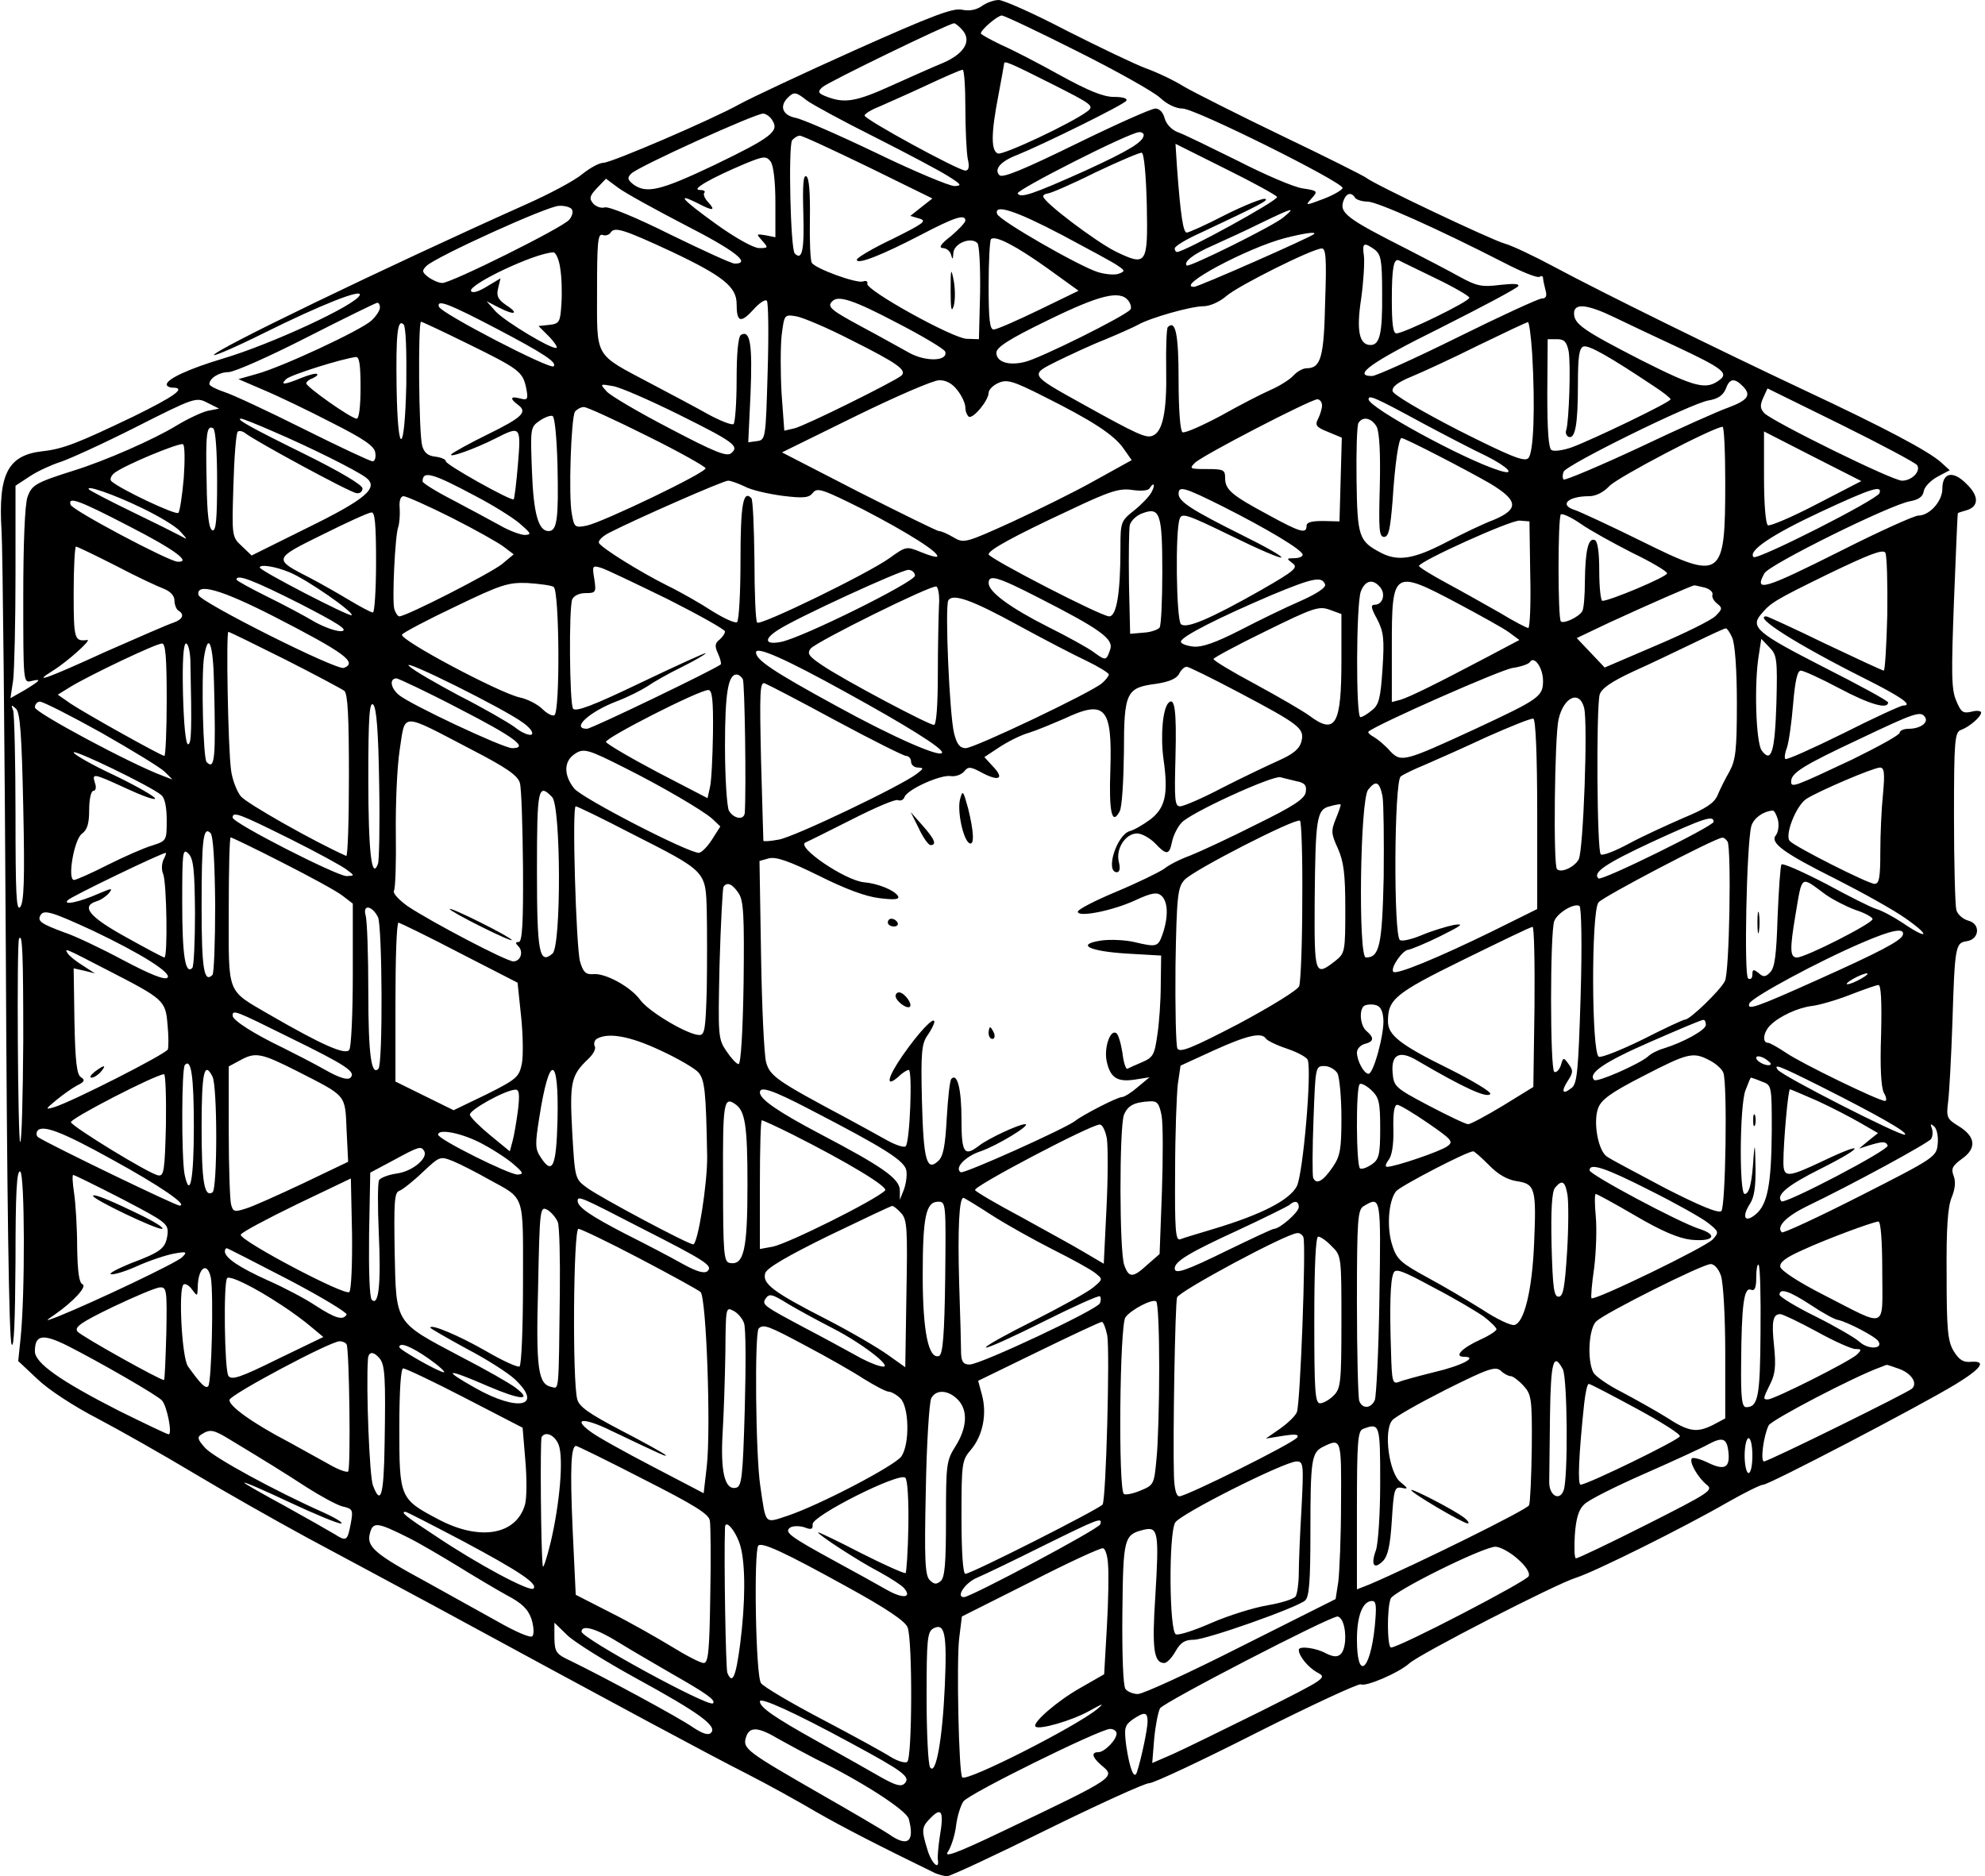 <?xml version="1.0" standalone="no"?>
<!DOCTYPE svg PUBLIC "-//W3C//DTD SVG 20010904//EN"
 "http://www.w3.org/TR/2001/REC-SVG-20010904/DTD/svg10.dtd">
<svg version="1.0" xmlns="http://www.w3.org/2000/svg"
 width="512pt" height="484pt" viewBox="0 0 512 484"
 preserveAspectRatio="xMidYMid meet">
<g transform="translate(0,484) scale(0.1,-0.1)"
fill="#000000" stroke="none">
<path d="M2532 4824 c-15 -10 -32 -13 -51 -9 -23 5 -78 -16 -275 -104 -136
-61 -270 -124 -299 -140 -70 -39 -330 -151 -351 -151 -10 0 -34 -13 -54 -29
-20 -17 -86 -52 -147 -79 -364 -163 -811 -379 -803 -388 3 -2 61 23 129 57
145 72 253 115 247 98 -8 -25 -228 -127 -353 -164 -90 -27 -145 -53 -145 -67
0 -4 7 -8 15 -8 37 0 6 -22 -102 -75 -140 -67 -179 -83 -233 -89 -90 -10 -115
-59 -106 -205 3 -47 8 -535 11 -1084 3 -628 8 -1004 15 -1015 6 -12 9 58 10
216 0 174 3 233 12 230 12 -4 13 -317 1 -431 l-6 -58 50 -47 c28 -27 94 -70
154 -101 57 -30 170 -94 250 -142 80 -48 211 -122 290 -165 79 -42 225 -121
324 -174 490 -266 719 -389 810 -435 55 -28 136 -73 180 -99 66 -38 161 -87
307 -158 10 -4 24 -8 31 -8 8 0 124 54 257 120 134 66 253 120 264 120 12 0
137 59 279 131 141 71 262 127 267 124 12 -7 97 29 125 54 26 24 378 205 430
221 48 15 279 130 390 194 44 25 86 46 93 46 15 0 402 202 496 259 67 41 81
61 40 58 -20 -2 -31 5 -45 28 -15 25 -18 55 -18 196 -1 122 3 176 13 200 9 22
11 41 5 56 -7 18 -3 26 22 44 38 27 35 57 -9 84 -31 19 -32 23 -27 64 3 24 8
117 11 205 6 196 8 204 37 208 33 5 36 45 4 53 -14 4 -28 16 -31 28 -3 12 -6
120 -6 240 0 198 2 218 18 224 22 8 52 34 52 45 0 4 -11 6 -25 2 -22 -5 -27
-1 -39 28 -13 29 -13 71 -6 259 5 123 9 225 10 225 0 1 9 4 20 7 34 9 36 36 3
68 -35 36 -63 31 -63 -12 0 -32 -33 -69 -62 -69 -10 0 -99 -40 -198 -90 -203
-102 -226 -108 -199 -59 11 22 326 178 376 186 22 4 33 12 35 26 2 11 17 27
35 37 l32 17 -22 20 c-32 29 -145 89 -352 186 -225 106 -520 251 -645 318 -52
28 -111 56 -130 61 -37 11 -337 153 -357 170 -7 5 -104 54 -215 107 -112 54
-225 111 -253 127 -27 17 -72 38 -100 48 -27 10 -119 54 -204 97 -84 44 -163
79 -175 79 -12 0 -32 -7 -44 -16z m246 -116 c102 -51 198 -105 214 -120 18
-17 41 -28 58 -28 33 0 414 -190 413 -205 -1 -5 -23 -18 -49 -28 -48 -18 -48
-18 -31 1 17 19 16 20 -23 26 -22 3 -97 35 -167 71 -71 35 -140 69 -155 74
-16 6 -30 21 -34 36 -4 15 -13 25 -24 25 -10 0 -102 -41 -204 -91 -135 -66
-190 -89 -198 -81 -15 15 3 36 45 52 67 27 276 130 282 140 4 6 -8 10 -32 10
-27 0 -66 16 -137 55 -54 30 -123 66 -153 79 -29 14 -53 27 -53 30 0 9 43 46
54 46 6 0 93 -41 194 -92z m-296 55 c25 -28 6 -61 -49 -85 -27 -11 -87 -38
-134 -59 -90 -41 -120 -46 -165 -29 -24 9 -26 13 -13 25 12 12 325 164 340
165 3 0 13 -8 21 -17z m230 -139 c105 -53 111 -57 93 -71 -41 -31 -218 -114
-231 -109 -18 7 -18 51 1 149 8 43 15 81 15 83 0 8 13 3 122 -52z m-222 -63
c0 -54 3 -113 6 -130 5 -21 3 -31 -6 -31 -18 0 -260 132 -260 142 0 4 17 15
38 23 20 9 75 33 122 55 47 22 88 40 93 40 4 0 7 -44 7 -99z m-409 20 c13 -10
92 -53 174 -94 83 -42 168 -87 190 -101 35 -22 37 -25 17 -26 -13 0 -104 38
-201 85 -98 47 -192 88 -209 91 -34 7 -42 30 -20 52 16 16 21 15 49 -7z m-88
-53 c17 -27 -6 -44 -151 -114 -139 -66 -174 -74 -208 -50 -15 12 -17 17 -6 28
17 18 324 157 341 155 8 -1 19 -9 24 -19z m957 -36 c0 -18 -39 -41 -150 -92
-136 -61 -168 -72 -175 -59 -6 8 287 157 313 158 6 1 12 -3 12 -7z m-710 -83
l165 -81 -28 -22 -29 -23 24 -7 c20 -6 9 -13 -69 -52 -51 -24 -93 -49 -93 -54
0 -14 67 13 165 64 86 45 115 55 115 37 0 -5 -17 -23 -37 -40 -26 -20 -33 -30
-21 -31 9 0 19 -8 21 -17 4 -14 5 -13 6 4 1 25 45 43 62 26 5 -5 8 -62 7 -129
l-3 -119 -32 1 c-37 2 -259 125 -256 142 2 6 -3 9 -11 6 -16 -6 -123 33 -132
48 -4 6 -6 57 -5 114 1 66 -2 105 -9 109 -8 5 -10 -21 -8 -93 3 -98 -3 -125
-22 -106 -11 11 -17 274 -7 292 5 6 14 12 20 12 7 0 86 -37 177 -81z m1054
-77 c5 -8 -239 -142 -258 -142 -3 0 -6 4 -6 9 0 6 30 24 68 41 153 72 176 84
165 87 -6 2 -52 -16 -102 -41 -50 -26 -95 -46 -100 -46 -9 0 -16 44 -25 167
l-4 62 128 -64 c71 -35 131 -68 134 -73z m-336 -21 c3 -154 0 -159 -82 -119
-51 26 -184 126 -185 141 -1 4 5 7 12 8 6 0 62 24 122 54 61 29 115 52 120 51
6 -2 11 -57 13 -135z m-958 6 l0 -89 -25 5 c-25 4 -25 4 -9 -14 16 -18 16 -19
-8 -19 -14 0 -61 26 -111 62 -86 62 -106 83 -48 54 40 -21 48 -20 28 2 -10 10
-14 22 -10 25 3 4 -2 7 -13 7 -22 1 31 31 116 67 51 21 56 21 68 6 7 -11 12
-50 12 -106z m-232 -58 c127 -65 171 -99 127 -99 -8 0 -82 34 -166 75 -88 44
-159 73 -169 70 -9 -3 -23 2 -30 10 -11 13 -9 20 10 40 l23 24 31 -23 c17 -13
95 -56 174 -97z m1727 71 c3 -5 18 -10 32 -10 25 0 183 -71 351 -157 46 -24
88 -41 93 -37 5 3 9 2 9 -3 0 -4 3 -18 6 -30 5 -16 2 -23 -9 -23 -8 0 -106
-45 -217 -100 -111 -55 -211 -100 -221 -100 -52 0 -2 36 176 124 107 54 198
102 201 108 4 6 -12 7 -47 3 -47 -6 -60 -3 -104 21 -27 15 -88 47 -135 71
-158 80 -177 94 -164 127 7 18 20 21 29 6z m-2020 -30 c4 -6 1 -18 -7 -27 -16
-20 -304 -163 -327 -163 -9 0 -25 7 -36 15 -17 13 -17 17 -5 29 25 24 313 155
342 155 15 1 30 -4 33 -9z m1264 -66 c69 -37 135 -72 145 -80 18 -12 18 -14 2
-20 -10 -4 -34 -2 -54 4 -48 15 -254 133 -260 150 -9 27 47 9 167 -54z m571
45 c-26 -22 -242 -129 -249 -124 -9 9 17 30 68 52 31 14 88 40 126 59 81 39
89 41 55 13z m-1578 -88 c133 -63 168 -91 168 -135 0 -47 10 -51 43 -15 15 17
31 28 35 23 4 -5 5 -88 2 -184 -5 -172 -5 -175 -28 -178 l-22 -3 6 128 c5 125
-1 163 -25 149 -7 -5 -11 -47 -11 -116 0 -60 -4 -111 -8 -114 -5 -3 -33 8 -63
24 -30 17 -98 53 -151 81 -147 78 -138 63 -138 239 0 124 2 148 14 144 8 -3
17 0 21 6 10 16 34 8 157 -49z m1657 45 c-10 -9 -298 -136 -309 -136 -51 0
138 101 235 126 51 13 82 17 74 10z m-686 -89 l79 -57 -103 -50 c-56 -27 -108
-50 -116 -50 -10 0 -13 25 -13 113 0 63 3 116 6 120 11 11 66 -18 147 -76z
m843 49 c16 -13 19 -27 19 -113 1 -103 -6 -133 -30 -133 -29 0 -37 37 -24 120
6 44 9 93 7 110 -5 34 0 36 28 16z m-128 -135 c-3 -143 -11 -171 -48 -171 -9
0 -24 -8 -34 -19 -9 -10 -36 -27 -59 -37 -23 -10 -81 -40 -129 -67 -49 -26
-92 -45 -98 -42 -6 4 -10 60 -10 135 0 119 -8 156 -28 136 -3 -4 -5 -53 -4
-109 2 -109 -9 -161 -35 -171 -17 -7 -39 3 -183 83 -135 75 -134 74 -64 109
33 16 88 42 124 56 36 15 74 32 85 38 31 18 137 48 169 48 16 0 42 11 60 27
32 27 220 121 245 122 11 1 13 -25 9 -138z m-1973 87 c4 -24 5 -65 3 -93 -3
-46 -5 -50 -31 -53 l-28 -3 26 -26 c14 -14 23 -28 21 -30 -8 -8 -131 66 -157
93 l-24 27 33 -17 c41 -21 52 -15 16 8 -20 14 -24 23 -19 43 l6 25 -35 -21
c-21 -13 -37 -18 -41 -12 -9 16 163 98 212 100 6 1 15 -18 18 -41z m2258 -26
c48 -23 87 -46 87 -50 0 -10 -169 -92 -188 -92 -9 0 -12 25 -12 88 0 82 5 107
19 100 3 -2 45 -22 94 -46z m-793 -57 c6 -8 9 -18 6 -23 -9 -15 -238 -129
-274 -136 -42 -10 -72 1 -72 24 0 14 32 35 133 84 133 65 185 78 207 51z
m-596 -58 c66 -34 121 -67 124 -74 8 -25 -50 -27 -93 -3 -22 12 -77 43 -122
67 -80 43 -91 52 -76 66 15 16 55 3 167 -56z m-1334 40 c0 -8 -10 -23 -22 -34
-27 -25 -233 -121 -297 -138 l-46 -13 65 -28 c36 -15 115 -53 175 -84 85 -43
111 -61 113 -78 2 -12 -1 -22 -7 -22 -6 0 -87 38 -179 84 -92 46 -184 89 -204
95 -21 7 -38 16 -38 20 0 15 25 31 49 31 15 0 105 40 201 89 96 49 178 89 183
90 4 0 7 -5 7 -12z m303 -56 c118 -62 155 -86 145 -96 -9 -9 -291 137 -296
154 -6 20 27 7 151 -58z m2882 30 c33 -16 107 -51 163 -77 113 -53 129 -66
110 -82 -36 -29 -62 -23 -203 48 -152 78 -175 94 -175 122 0 27 35 23 105 -11z
m-1970 -58 c120 -60 145 -78 130 -92 -16 -14 -247 -129 -276 -136 l-26 -6 -7
95 c-3 52 -3 120 0 150 7 55 7 55 38 50 17 -3 81 -30 141 -61z m-1147 -114
c-4 -183 -22 -191 -25 -11 -2 139 2 181 18 165 6 -6 8 -70 7 -154z m155 106
c137 -67 145 -74 154 -115 6 -30 4 -33 -15 -28 -26 7 -28 0 -5 -17 24 -18 10
-32 -80 -76 -45 -22 -86 -45 -92 -50 -13 -13 60 13 113 40 65 33 66 32 58 -66
-4 -48 -9 -89 -11 -91 -5 -6 -175 89 -175 98 0 5 -12 10 -27 12 -19 2 -29 10
-34 28 -9 31 -11 320 -3 320 3 0 56 -25 117 -55z m2749 -27 c8 -138 4 -256
-10 -270 -10 -10 -45 4 -180 72 -99 51 -168 92 -170 101 -2 11 13 23 50 38 29
12 107 48 173 81 66 32 123 59 126 59 3 1 8 -36 11 -81z m94 6 c6 -33 1 -180
-6 -203 -3 -7 0 -15 6 -18 17 -6 24 32 24 135 0 70 3 94 14 98 13 5 66 -25
180 -101 25 -16 45 -32 45 -35 1 -7 -203 -105 -255 -124 -23 -8 -46 -11 -52
-7 -8 4 -11 54 -11 146 l1 140 24 0 c19 0 25 -7 30 -31z m-3116 -94 c0 -49 -4
-80 -10 -80 -14 0 -130 82 -130 91 0 4 7 10 16 13 9 4 15 9 12 11 -3 3 -21 -2
-41 -10 -44 -18 -55 -19 -39 -3 11 11 145 53 180 57 9 1 12 -21 12 -79z m1539
-6 c12 -15 21 -35 21 -45 0 -10 4 -20 9 -24 11 -6 51 42 51 62 0 7 11 19 25
25 22 10 37 6 118 -35 122 -61 180 -98 205 -134 l21 -30 -94 -52 c-51 -29
-149 -77 -216 -108 -119 -54 -123 -55 -150 -39 -15 9 -31 16 -37 16 -5 0 -98
46 -207 101 l-198 102 189 93 c104 51 201 93 216 93 17 1 34 -8 47 -25z m2026
10 c23 -23 14 -36 -36 -55 -24 -8 -129 -55 -232 -104 -103 -48 -191 -85 -194
-82 -3 4 -3 12 0 20 7 18 330 177 374 184 24 4 37 13 44 29 10 28 22 30 44 8z
m-2747 -72 c145 -72 160 -83 138 -101 -11 -10 -43 3 -159 64 -79 41 -152 84
-162 95 -18 20 -18 20 16 14 19 -3 94 -36 167 -72z m3197 -132 c10 -16 -14
-40 -39 -40 -25 0 -331 151 -355 174 -11 12 -12 20 -3 40 l11 24 189 -93 c105
-52 193 -99 197 -105z m-4410 140 c-16 -4 -52 -21 -80 -38 -57 -35 -184 -91
-265 -116 -98 -31 -108 -37 -119 -68 -7 -19 -11 -123 -11 -256 0 -219 0 -224
20 -219 29 7 25 2 -16 -23 l-37 -21 7 47 c3 26 6 149 6 274 l0 227 38 25 c20
13 55 29 77 36 22 7 110 47 195 90 152 77 156 78 185 63 l30 -15 -30 -6z
m3135 -32 c58 -31 131 -69 163 -84 56 -28 79 -52 35 -38 -91 28 -338 163 -338
184 0 12 15 6 140 -62z m-260 46 c0 -8 -5 -24 -10 -34 -9 -17 -5 -22 25 -34
l36 -15 -3 -108 -3 -108 -42 1 c-30 0 -43 -3 -43 -13 0 -21 -17 -16 -99 29
-95 51 -111 65 -111 95 0 21 -4 23 -47 23 -44 0 -46 1 -31 16 19 19 297 163
316 164 6 0 12 -7 12 -16z m-1740 -79 c83 -41 150 -79 150 -83 0 -12 -267
-140 -307 -148 -30 -6 -32 -4 -38 30 -9 45 -2 247 8 264 5 6 15 12 23 12 8 0
82 -34 164 -75z m-232 -76 c3 -137 -1 -169 -23 -169 -26 0 -39 44 -43 156 -4
108 -4 112 19 128 13 9 28 15 34 13 6 -2 11 -55 13 -128z m-731 87 c91 -39
210 -98 237 -118 34 -26 1 -55 -152 -130 l-143 -71 -25 24 c-26 24 -26 25 -22
156 2 73 7 135 11 139 3 4 12 2 19 -3 23 -19 270 -153 287 -155 9 -2 16 4 16
12 0 9 -57 43 -152 90 -138 68 -177 90 -161 90 4 0 42 -15 85 -34z m2844 13
c7 -15 10 -67 8 -153 -3 -111 -2 -131 11 -131 12 0 16 20 22 94 6 96 16 161
23 161 9 0 171 -84 228 -117 73 -44 76 -66 10 -94 -27 -10 -83 -37 -125 -59
-81 -42 -122 -49 -166 -26 -57 30 -61 40 -63 188 -1 74 1 141 5 147 11 18 34
13 47 -10z m-2991 -140 c0 -100 -3 -130 -12 -127 -9 3 -14 39 -15 124 -3 125
0 149 17 139 6 -4 10 -60 10 -136z m3890 -3 c0 -250 -8 -255 -214 -153 -83 41
-161 77 -173 81 -43 13 -19 36 36 36 17 0 37 10 52 26 20 22 266 151 292 153
4 1 7 -64 7 -143z m235 -57 c-63 -33 -120 -57 -125 -54 -6 4 -10 57 -10 124
l0 118 125 -64 126 -64 -116 -60z m-4211 68 c-4 -45 -10 -86 -14 -90 -6 -7
-152 62 -173 82 -4 4 -1 13 7 20 24 20 169 80 178 75 5 -3 5 -42 2 -87z m755
-48 c42 -22 92 -53 111 -69 30 -26 32 -29 14 -30 -11 0 -41 11 -65 25 -24 13
-79 43 -121 65 -43 22 -78 44 -78 48 0 29 25 22 139 -39z m692 26 c16 -9 60
-19 97 -24 56 -7 69 -5 79 8 11 14 25 9 129 -43 114 -59 200 -113 191 -122 -2
-2 -21 3 -42 12 -37 15 -38 15 -81 -16 -56 -40 -333 -175 -341 -166 -4 4 -7
76 -7 160 -1 85 -4 157 -8 161 -21 22 -28 -16 -28 -160 0 -86 -4 -156 -9 -160
-6 -3 -34 10 -63 28 -29 19 -81 49 -116 66 -72 36 -168 96 -177 110 -3 6 9 18
27 27 66 34 293 134 306 134 7 0 26 -7 43 -15z m1049 -15 c-6 -11 -26 -32 -45
-47 -34 -27 -35 -30 -35 -98 0 -115 -10 -175 -29 -175 -21 0 -311 150 -311
160 0 11 63 46 209 114 105 50 129 57 162 52 21 -3 40 -2 44 4 11 18 16 10 5
-10z m-2605 -40 c44 -21 89 -48 100 -61 20 -22 20 -22 0 -11 -11 6 -67 34
-125 62 -58 28 -107 54 -110 57 -13 14 63 -12 135 -47z m2788 4 c117 -59 207
-113 207 -125 0 -5 -10 -9 -22 -9 -20 0 -20 -1 -4 -13 15 -11 6 -19 -81 -69
-132 -75 -194 -101 -207 -88 -12 12 -15 243 -3 272 5 16 21 10 132 -44 69 -34
127 -59 130 -56 3 3 -43 29 -102 58 -128 64 -163 86 -163 106 0 21 13 18 113
-32z m1695 34 c-6 -17 -316 -174 -325 -165 -15 16 48 58 172 116 133 62 160
70 153 49z m-3684 -63 c61 -31 122 -65 136 -76 l25 -19 -30 -25 c-28 -23 -247
-135 -265 -135 -4 0 -10 9 -13 19 -6 23 2 189 10 211 3 8 5 30 4 48 -2 20 2
32 10 32 7 0 63 -25 123 -55z m-830 -23 c117 -60 161 -93 124 -91 -23 1 -272
133 -276 147 -7 22 21 12 152 -56z m2664 -117 c0 -73 -3 -138 -7 -144 -4 -5
-22 -12 -41 -13 l-35 -3 -3 130 c-1 72 0 139 2 150 3 12 18 26 33 31 45 17 51
-1 51 -151z m-2028 25 c0 -71 -4 -130 -8 -130 -5 0 -33 15 -63 33 -30 18 -74
43 -99 56 -96 49 -96 49 32 112 62 31 119 57 126 57 9 2 12 -30 12 -128z
m3240 24 c50 -24 90 -48 90 -53 0 -9 -148 -71 -167 -71 -4 0 -8 34 -8 77 0 49
-4 78 -12 80 -16 6 -24 -26 -25 -105 0 -39 -3 -74 -7 -79 -9 -15 -48 -33 -55
-26 -8 8 -8 268 0 276 4 3 26 -7 51 -24 24 -17 84 -50 133 -75z m-263 -56 c2
-76 -1 -138 -5 -138 -4 0 -37 17 -73 39 -37 21 -99 56 -138 77 -39 21 -71 41
-71 44 1 12 237 119 260 117 l25 -2 2 -137z m-3649 23 c53 -28 109 -54 125
-60 17 -7 27 -18 27 -30 0 -11 5 -23 10 -26 17 -10 11 -23 -12 -31 -13 -4 -91
-38 -175 -75 -155 -71 -191 -83 -138 -50 39 24 103 82 90 80 -33 -4 -35 1 -35
121 0 66 3 120 6 120 3 0 49 -22 102 -49z m4570 -126 c-2 -79 -6 -145 -9 -145
-3 0 -72 32 -152 70 -80 39 -148 70 -151 70 -36 0 80 -73 251 -159 96 -48 129
-71 102 -71 -6 0 -76 -32 -155 -72 -79 -39 -146 -69 -149 -66 -3 3 -1 16 4 29
5 14 12 64 16 112 5 60 11 87 20 87 7 0 51 -20 98 -45 79 -42 127 -56 127 -37
0 4 -75 45 -168 92 -168 86 -188 102 -160 135 25 30 34 36 173 104 108 52 142
65 148 55 4 -7 6 -79 5 -159z m-4122 109 c45 -18 168 -104 161 -111 -5 -5
-237 115 -237 123 0 9 40 3 76 -12z m977 -70 c81 -41 147 -78 147 -83 0 -5 -6
-14 -14 -21 -12 -9 -13 -17 -4 -36 6 -13 9 -26 7 -28 -12 -11 -333 -166 -345
-166 -42 0 6 44 77 71 29 11 64 29 78 38 14 10 54 33 89 50 34 17 62 33 62 36
0 2 -75 -32 -167 -76 -125 -60 -168 -76 -175 -67 -9 15 -11 259 -2 282 4 9 18
16 34 16 27 0 28 2 23 36 -6 35 -5 36 18 29 13 -4 90 -41 172 -81z m637 61 c0
-16 -292 -161 -346 -171 -41 -8 -45 7 -7 31 45 30 317 155 336 155 9 0 17 -7
17 -15z m-1587 -72 c97 -50 126 -68 109 -71 -12 -2 -43 9 -69 23 -25 15 -81
45 -124 66 -44 22 -79 41 -79 44 0 15 44 -2 163 -62z m1908 14 c155 -79 191
-105 183 -131 -10 -31 -12 -31 -42 -9 -16 12 -69 41 -119 66 -97 49 -153 90
-153 113 0 23 22 17 131 -39z m737 35 c2 -8 -22 -24 -65 -43 -37 -16 -107 -50
-155 -75 -63 -32 -97 -44 -120 -42 -18 2 -33 8 -32 13 1 13 98 62 234 120 108
45 130 49 138 27z m-1990 -6 c15 -9 17 -322 2 -331 -5 -3 -19 4 -31 16 -12 12
-39 26 -59 30 -53 12 -311 149 -303 162 3 5 65 38 137 72 118 57 137 63 187
61 30 -2 61 -6 67 -10z m2132 -1 c15 -18 6 -45 -14 -45 -11 0 -10 -8 6 -37 17
-33 19 -51 14 -128 -5 -75 -9 -93 -27 -107 -12 -10 -25 -18 -30 -18 -12 0 -11
292 1 324 11 29 31 34 50 11z m199 -41 c58 -31 118 -64 133 -75 l27 -20 -87
-46 c-129 -68 -194 -100 -219 -108 l-23 -6 0 143 c0 197 3 200 169 112z
m-1337 -5 c-1 -24 -3 -104 -3 -176 0 -85 -4 -133 -10 -133 -14 0 -234 117
-287 153 -36 24 -41 31 -31 44 17 19 310 164 324 160 5 -2 9 -24 7 -48z m1976
45 c13 -4 21 -12 19 -18 -2 -6 3 -16 12 -23 14 -11 14 -14 -4 -32 -11 -11 -80
-45 -153 -76 l-133 -57 -36 38 -36 38 84 40 c102 47 212 95 219 96 3 0 15 -3
28 -6z m-3692 -74 c183 -94 217 -119 181 -133 -19 -7 -371 170 -375 188 -7 33
59 14 194 -55z m1922 -24 c64 -35 143 -76 175 -91 31 -15 57 -31 57 -35 0 -4
-8 -14 -17 -22 -27 -24 -330 -168 -352 -168 -15 0 -23 10 -30 38 -12 47 -24
328 -15 343 11 19 60 2 182 -65z m832 -88 c0 -168 -15 -195 -83 -144 -18 13
-80 49 -139 81 -60 32 -108 61 -108 65 0 3 61 36 135 72 124 61 137 65 165 55
l30 -11 0 -118z m1008 57 c7 -16 12 -81 12 -168 0 -122 -3 -147 -19 -177 -11
-19 -25 -47 -31 -62 -9 -20 -30 -34 -88 -58 -41 -18 -105 -47 -140 -66 -35
-19 -68 -32 -73 -28 -10 6 -12 375 -3 412 5 16 29 33 87 60 45 20 115 54 157
74 41 20 78 37 81 37 3 1 11 -10 17 -24z m-3733 -56 c77 -39 146 -76 153 -81
9 -8 12 -64 12 -220 0 -115 -3 -208 -7 -206 -83 37 -258 136 -272 154 -11 14
-22 44 -25 67 -8 58 -13 357 -7 357 3 0 68 -32 146 -71z m3847 -112 c-4 -127
-13 -157 -38 -123 -15 21 -20 175 -7 249 l6 39 21 -22 c19 -19 21 -30 18 -143z
m-4152 8 c0 -80 -3 -145 -6 -145 -8 0 -203 109 -242 135 l-33 23 34 21 c48 29
219 111 235 111 9 0 12 -36 12 -145z m61 103 c4 -181 3 -218 -6 -218 -6 0 -11
52 -13 130 -2 84 1 130 8 130 5 0 10 -19 11 -42z m61 -60 c5 -197 2 -225 -19
-204 -9 9 -14 215 -7 269 11 71 24 37 26 -65z m1632 -25 c151 -83 246 -142
246 -154 0 -16 -124 38 -273 120 -165 90 -207 119 -207 138 0 17 75 -16 234
-104z m-834 -78 c18 -13 27 -26 21 -30 -6 -3 -26 5 -43 19 -18 13 -82 50 -143
81 -60 32 -119 66 -130 77 -23 23 247 -111 295 -147z m2630 109 c0 -41 -9 -47
-176 -125 -182 -84 -190 -86 -218 -57 -12 14 -31 30 -41 36 -11 6 -18 12 -15
15 25 20 342 160 372 164 21 3 41 10 44 15 11 18 34 -15 34 -48z m-785 -30
c157 -83 170 -93 162 -126 -5 -20 -21 -33 -59 -50 -29 -13 -94 -44 -145 -70
-51 -27 -100 -48 -109 -48 -14 0 -15 16 -12 129 3 118 -2 154 -18 138 -15 -15
-21 -85 -13 -145 13 -90 5 -126 -34 -156 -18 -13 -41 -27 -53 -30 -34 -10 -64
-106 -33 -106 7 0 9 10 5 26 -9 34 17 74 47 74 12 0 33 -12 46 -25 30 -32 37
-31 44 3 3 16 14 38 24 49 20 25 237 124 256 118 6 -2 25 -6 40 -10 22 -4 28
-11 25 -28 -2 -17 -30 -36 -128 -84 -69 -35 -145 -70 -170 -80 -25 -9 -55 -24
-67 -34 -13 -9 -68 -36 -123 -59 -55 -23 -100 -46 -100 -52 0 -15 88 2 147 29
43 20 57 22 68 13 18 -15 19 -55 4 -99 -12 -34 -15 -35 -74 -21 -22 5 -59 7
-83 4 -69 -10 -34 -28 66 -34 l87 -5 -1 -75 c0 -41 -4 -100 -9 -131 -7 -50
-11 -57 -39 -69 -17 -7 -34 -15 -38 -17 -4 -2 -10 16 -13 42 -4 25 -11 48 -16
50 -15 10 -31 -36 -25 -70 9 -45 27 -57 73 -50 l38 6 -30 -25 c-16 -14 -35
-26 -41 -26 -12 0 -101 -46 -120 -61 -23 -19 -288 -138 -296 -133 -17 11 12
41 51 54 42 14 134 70 115 70 -16 0 -95 -37 -118 -55 -39 -30 -46 -20 -46 68
0 78 -11 120 -26 104 -4 -3 -9 -49 -12 -101 -4 -73 -9 -99 -22 -111 -30 -28
-38 2 -42 155 -3 125 -1 148 15 170 9 13 17 29 17 34 0 16 -41 -28 -82 -87
-40 -58 -45 -85 -10 -54 10 10 22 17 26 17 10 0 3 -187 -8 -197 -4 -4 -26 3
-49 16 -23 13 -69 38 -102 56 -182 97 -199 109 -209 145 -5 19 -11 144 -13
277 l-4 242 25 7 c19 4 53 -8 128 -45 68 -34 121 -54 157 -58 41 -5 52 -3 47
6 -10 15 -52 32 -87 35 -48 4 -178 92 -151 103 8 3 61 30 119 59 59 30 112 53
119 50 7 -3 15 1 17 8 8 20 93 58 119 54 13 -2 28 4 35 12 10 13 16 13 47 -4
44 -23 57 -14 27 17 l-22 24 38 25 c21 14 56 32 78 38 22 7 62 24 90 36 106
50 124 30 119 -131 -4 -110 4 -146 24 -108 6 10 10 78 11 152 0 156 6 167 83
177 33 5 52 13 59 25 5 11 14 19 20 19 5 0 66 -30 134 -66z m-1279 34 c5 -9 9
-285 5 -345 -2 -20 -29 -15 -41 6 -5 11 -10 84 -10 166 0 137 8 185 30 185 5
0 12 -5 16 -12z m-732 -76 c144 -74 181 -102 137 -102 -23 0 -266 114 -293
138 -21 18 -24 42 -5 42 6 -1 79 -35 161 -78z m972 -31 c93 -50 175 -91 181
-91 7 0 13 -7 13 -15 0 -8 8 -15 18 -15 15 -1 15 -2 -3 -16 -40 -31 -320 -165
-357 -170 -21 -4 -38 -5 -39 -3 0 2 -3 96 -6 208 -4 179 -3 203 10 198 8 -3
91 -46 183 -96z m-317 -33 c-1 -62 -4 -125 -8 -140 l-6 -27 -129 67 c-72 38
-131 73 -133 78 -3 10 240 134 264 134 10 0 13 -25 12 -112z m2247 66 c10 -40
-2 -368 -14 -391 -11 -20 -46 -36 -56 -25 -10 9 -6 344 4 386 13 58 54 77 66
30z m-3825 -64 c79 -45 153 -90 164 -101 l20 -20 -26 10 c-81 30 -329 163
-329 176 0 8 6 15 13 15 8 0 79 -36 158 -80z m717 -132 c2 -105 0 -198 -3
-206 -16 -44 -25 28 -25 218 0 163 3 202 13 192 8 -9 13 -68 15 -204z m-918
-61 c4 -185 2 -245 -8 -257 -10 -11 -12 35 -12 237 0 138 -3 260 -6 270 -6 15
-5 16 7 5 11 -10 15 -66 19 -255z m4906 232 c8 -14 -14 -29 -43 -29 -13 0 -23
-5 -23 -10 0 -6 -55 -36 -122 -69 -151 -71 -158 -74 -158 -57 0 22 30 41 175
109 147 70 160 74 171 56z m-3751 -82 c93 -48 121 -68 126 -87 4 -14 7 -112 8
-217 1 -144 -2 -193 -11 -193 -9 0 -9 -3 -1 -11 14 -14 6 -39 -13 -39 -18 0
-212 102 -272 142 -24 17 -39 34 -36 40 4 6 6 72 5 146 -1 75 3 173 10 218 15
97 0 97 184 1z m2750 -168 l0 -244 -115 -57 c-141 -69 -248 -113 -256 -105 -9
9 24 57 39 57 6 1 44 16 82 35 56 28 63 33 35 29 -19 -4 -56 -15 -82 -26 -26
-11 -52 -17 -57 -13 -17 10 -15 410 2 422 6 5 35 19 62 30 28 12 100 44 160
72 61 27 115 49 120 47 6 -2 10 -93 10 -247z m-3549 50 c9 -7 14 -31 14 -64 0
-53 0 -54 -37 -66 -21 -6 -73 -29 -115 -50 -43 -22 -82 -39 -87 -39 -18 0 0
104 20 119 14 10 19 26 19 62 0 28 5 49 11 49 6 0 8 9 4 20 -8 26 -6 26 81
-14 41 -19 74 -31 74 -26 0 5 -47 32 -105 60 -58 27 -105 54 -105 59 0 9 199
-87 226 -110z m1196 70 c94 -47 200 -109 225 -131 l21 -20 -21 -33 c-12 -19
-27 -34 -34 -35 -27 -1 -302 141 -322 166 -27 34 -27 69 0 88 24 17 34 14 131
-35z m3245 -66 c-4 -38 -7 -105 -7 -150 0 -68 -3 -83 -15 -83 -16 0 -202 94
-218 110 -15 13 15 91 42 109 31 20 171 80 190 81 11 0 13 -13 8 -67z m-1291
-7 c3 -19 4 -113 3 -209 -4 -177 -11 -207 -46 -207 -20 0 -15 408 6 433 20 25
29 21 37 -17z m-2142 -2 c23 -23 24 -385 1 -404 -34 -29 -40 2 -40 215 0 212
3 226 39 189z m2022 -55 c-13 -32 -13 -39 5 -78 15 -34 19 -66 19 -156 0 -111
-1 -114 -26 -134 -53 -41 -54 -37 -53 157 2 211 5 234 39 242 14 4 26 6 28 5
1 -1 -4 -17 -12 -36z m-1818 -39 c195 -99 192 -96 195 -200 1 -47 1 -138 0
-202 -3 -101 -5 -118 -19 -118 -29 0 -131 60 -153 91 -25 34 -91 70 -122 66
-18 -1 -25 5 -33 33 -10 38 -21 400 -11 400 4 0 68 -31 143 -70z m2958 35 c3
-14 1 -31 -5 -39 -17 -20 19 -46 155 -114 67 -34 148 -79 179 -101 66 -46 59
-57 -7 -12 -24 16 -54 32 -68 36 -14 4 -73 34 -132 66 -60 31 -110 53 -113 49
-3 -5 -7 -66 -10 -136 -3 -96 -7 -130 -19 -142 -12 -13 -18 -13 -30 -2 -13 10
-16 10 -16 -4 0 -10 -5 -14 -11 -10 -11 6 -4 343 8 392 5 20 30 39 55 41 4 1
10 -10 14 -24z m-3838 -49 c70 -35 136 -71 147 -80 20 -15 20 -15 -1 -16 -25
0 -294 137 -294 151 0 17 19 9 148 -55z m2611 -159 c0 -111 -4 -210 -8 -221
-4 -10 -72 -52 -156 -97 -121 -63 -151 -75 -158 -64 -4 8 -6 105 -5 214 3 182
6 202 23 221 22 25 286 160 298 153 4 -2 7 -95 6 -206z m1061 203 c0 -11 -290
-154 -297 -146 -16 15 18 38 138 94 135 62 159 70 159 52z m-3865 -214 c0 -96
-3 -177 -7 -181 -22 -22 -28 17 -28 175 0 174 4 210 23 191 7 -7 11 -75 12
-185z m173 109 c71 -36 141 -74 156 -86 l26 -20 0 -182 c0 -100 -4 -188 -9
-195 -9 -15 -70 12 -205 90 -113 66 -106 49 -106 268 0 105 2 190 5 190 2 0
63 -29 133 -65z m3728 54 c10 -18 5 -339 -7 -360 -12 -24 -90 -99 -102 -99 -5
0 -54 -23 -109 -51 -55 -27 -107 -48 -114 -45 -19 7 -20 374 -1 398 10 14 300
166 319 167 4 1 10 -4 14 -10z m-3953 -183 c0 -75 -3 -139 -7 -143 -18 -18
-26 32 -26 167 0 132 1 143 16 128 13 -13 16 -41 17 -152z m-81 137 c-5 -10
-6 -27 -1 -38 9 -23 12 -215 3 -215 -3 0 -48 24 -100 53 -94 52 -116 79 -75
92 11 3 25 13 32 21 11 14 7 13 -26 -1 -52 -23 -94 -31 -80 -17 8 9 242 122
253 122 1 0 -1 -8 -6 -17z m4286 -90 c18 -13 53 -31 77 -40 25 -8 45 -19 45
-24 0 -11 -173 -99 -195 -99 -18 0 -19 20 -4 109 18 106 12 102 77 54z m-2803
3 c13 -19 15 -57 13 -232 -2 -125 -7 -209 -13 -209 -5 0 -19 15 -31 33 -22 32
-22 39 -18 225 3 105 8 195 10 199 9 14 23 8 39 -16z m2172 -265 c-6 -196 -9
-228 -24 -238 -23 -18 -27 -9 -9 19 14 21 14 27 2 43 -13 18 -14 18 -20 -3 -4
-12 -12 -20 -17 -17 -11 7 -11 361 0 389 8 21 51 47 65 39 5 -4 7 -98 3 -232z
m-3102 203 c11 -23 13 -380 1 -391 -18 -19 -26 35 -26 197 0 96 -3 186 -7 199
-8 29 17 25 32 -5z m-735 -35 c122 -58 204 -109 192 -121 -7 -7 -46 9 -114 45
-56 30 -125 63 -153 72 -59 22 -70 29 -60 45 9 14 31 7 135 -41z m945 -57
l150 -77 9 -86 c5 -47 6 -103 2 -123 -7 -34 -13 -40 -91 -79 l-85 -41 -75 37
-75 37 0 205 c0 113 3 205 8 205 4 -1 75 -35 157 -78z m2773 -139 l-3 -207
-78 -48 c-43 -26 -84 -48 -90 -48 -7 0 -52 22 -102 48 -87 46 -90 49 -93 85
-4 47 18 58 62 32 121 -71 182 -99 190 -87 3 5 -45 34 -107 65 -126 62 -157
87 -157 122 0 57 17 72 194 159 94 46 174 85 179 85 4 1 6 -92 5 -206z m950
185 c-5 -15 -60 -44 -223 -117 -156 -70 -179 -78 -173 -60 4 15 180 110 293
158 74 32 109 39 103 19z m-4848 -273 c-1 -146 -4 -263 -8 -261 -6 4 -9 513
-3 524 9 18 11 -39 11 -263z m220 181 c142 -73 147 -77 152 -138 3 -29 3 -58
1 -65 -5 -12 -247 -135 -293 -149 -24 -7 -24 -6 5 18 17 14 41 31 54 38 19 9
21 14 10 21 -11 6 -15 41 -17 145 l-2 136 27 -6 28 -7 -31 20 c-18 11 -35 25
-39 31 -9 15 -13 17 105 -44z m4520 -21 c-14 -8 -29 -14 -35 -14 -5 0 1 6 15
14 14 8 30 14 35 14 6 0 -1 -6 -15 -14z m52 -144 c-3 -85 0 -135 7 -150 7 -11
8 -21 3 -21 -16 0 -216 97 -255 124 -21 14 -42 26 -47 26 -15 0 -12 27 6 45
24 24 73 46 108 50 17 2 60 14 96 28 36 14 70 26 75 26 7 1 9 -43 7 -128z
m-1284 42 c4 -36 -25 -143 -38 -143 -12 0 -30 34 -30 55 0 9 9 19 20 22 24 6
25 16 5 33 -16 13 -20 51 -8 64 4 4 16 6 28 4 14 -2 21 -12 23 -35z m-2824
-48 c149 -73 175 -90 160 -105 -7 -7 -28 -1 -65 20 -30 17 -79 42 -109 57 -75
36 -130 71 -130 83 0 16 7 13 144 -55z m3656 31 c0 -13 -58 -45 -110 -61 -14
-4 -32 -13 -40 -21 -24 -20 -131 -67 -138 -60 -17 17 25 46 144 98 71 31 132
57 137 57 4 1 7 -5 7 -13z m-2698 -65 c46 -21 90 -47 99 -57 17 -19 20 -50 23
-216 1 -70 -24 -228 -36 -228 -13 0 -240 121 -274 146 -31 23 -31 23 -38 143
-7 130 -3 147 41 189 13 12 21 27 17 33 -3 6 -1 15 5 19 29 17 84 8 163 -29z
m1563 30 c3 -5 27 -17 54 -26 27 -9 51 -22 54 -29 11 -29 -12 -294 -28 -326
-19 -36 -91 -73 -214 -110 -40 -12 -80 -24 -87 -27 -12 -4 -14 26 -13 173 0
99 4 201 7 227 l7 48 85 39 c86 39 124 48 135 31z m-2497 -85 c127 -65 122
-58 126 -152 l4 -81 -117 -56 c-64 -30 -130 -60 -148 -65 -28 -9 -32 -8 -37
11 -3 12 -6 97 -6 189 l0 167 28 15 c41 23 55 20 150 -28z m3641 29 c16 -8 32
-22 36 -32 11 -27 6 -346 -5 -357 -7 -7 -57 14 -145 59 -73 39 -142 75 -151
82 -22 16 -35 88 -22 124 8 22 32 40 116 83 116 60 129 63 171 41z m158 -11
c-7 -7 -37 7 -37 17 0 6 9 5 21 -1 11 -7 19 -14 16 -16z m-4067 -161 c0 -135
-10 -189 -24 -122 -8 43 -8 274 1 282 16 17 23 -28 23 -160z m2950 138 c5 -11
10 -62 10 -114 0 -81 -3 -99 -22 -127 -26 -38 -43 -47 -51 -28 -2 8 -2 75 1
151 5 135 5 137 28 137 13 0 28 -9 34 -19z m1243 -32 c149 -75 232 -122 220
-126 -11 -4 -320 153 -328 168 -10 15 2 11 108 -42z m-4145 24 c13 -25 13
-291 0 -299 -21 -13 -28 26 -28 169 0 141 7 171 28 130z m890 -113 c-3 -120
-13 -142 -43 -96 -15 22 -15 34 -4 103 26 167 51 163 47 -7z m-1010 -12 c-3
-117 -5 -133 -20 -130 -22 3 -221 125 -225 137 -3 9 214 121 240 124 4 1 6
-59 5 -131z m4116 112 c26 -9 26 -10 26 -127 -1 -139 -11 -191 -42 -216 -28
-23 -36 -6 -14 28 11 17 15 45 14 97 -1 56 -2 62 -5 23 -4 -67 -11 -95 -23
-95 -14 0 -13 226 2 267 7 18 13 33 14 33 2 0 14 -4 28 -10z m-984 -121 c0
-68 -3 -80 -22 -93 -12 -8 -25 -13 -30 -10 -10 6 -11 208 -1 217 3 4 17 -3 30
-15 20 -19 23 -31 23 -99z m-2224 47 c-4 -30 -10 -66 -14 -80 l-7 -26 -50 41
c-28 23 -51 46 -53 53 -3 12 91 64 117 65 10 1 12 -11 7 -53z m751 3 c197
-102 248 -134 251 -160 2 -14 -2 -36 -7 -49 l-10 -25 0 25 c-1 30 -46 61 -206
145 -106 56 -155 89 -155 107 0 17 33 6 127 -43z m2601 21 c37 -17 87 -43 111
-57 l45 -26 -25 -20 -24 -20 25 8 c36 11 44 11 49 0 5 -11 -265 -152 -274
-144 -15 16 15 41 101 84 112 56 119 74 8 21 -95 -45 -104 -45 -104 -3 0 49
12 187 17 187 2 0 34 -14 71 -30z m-2792 -8 c26 -17 32 -55 32 -207 0 -169 -9
-210 -46 -203 -15 3 -17 24 -17 211 -1 203 2 219 31 199z m1100 -29 c4 -20 4
-109 1 -197 l-6 -161 -31 -27 c-38 -35 -48 -35 -60 -2 -13 33 -13 355 -1 388
10 24 26 33 68 35 18 1 23 -6 29 -36z m687 -20 c62 -43 67 -48 50 -60 -17 -13
-135 -53 -155 -53 -6 0 -4 7 3 17 9 10 14 39 13 80 -1 41 2 63 10 63 6 0 41
-21 79 -47z m-1640 -29 c143 -72 249 -136 240 -145 -25 -25 -250 -137 -290
-145 l-33 -6 0 166 c0 91 2 166 5 166 3 0 38 -16 78 -36z m812 -11 c3 -20 3
-101 -1 -180 l-7 -143 -51 30 c-28 17 -102 57 -163 91 -62 33 -115 64 -118 69
-6 9 297 168 321 169 7 1 15 -15 19 -36z m2143 -14 c-3 -33 -7 -36 -200 -134
-108 -55 -199 -97 -202 -94 -15 14 10 40 62 66 121 58 317 165 323 175 4 6 5
18 2 27 -5 12 -3 13 6 5 7 -6 11 -27 9 -45z m-4711 -39 c126 -69 200 -120 176
-120 -10 0 -329 154 -364 176 -5 3 -6 10 -3 16 12 18 61 0 191 -72z m948 44
c30 -15 69 -40 87 -55 28 -24 30 -28 13 -29 -22 0 -205 91 -205 103 0 15 54 6
105 -19z m-141 -23 c11 -18 -29 -52 -69 -58 -22 -3 -43 -11 -47 -17 -4 -6 -4
-67 -1 -137 6 -129 0 -190 -18 -172 -6 6 -8 75 -7 169 l3 159 60 32 c66 36 71
37 79 24z m2746 -36 c23 -24 47 -38 72 -42 48 -7 51 -19 45 -160 -5 -123 -26
-206 -51 -211 -9 -2 -47 16 -83 40 -37 23 -101 61 -142 83 -66 36 -78 46 -89
80 -16 46 -11 117 9 142 12 14 183 103 199 103 3 0 21 -16 40 -35z m-2580 -37
c96 -53 89 -33 89 -269 0 -115 -4 -211 -9 -214 -5 -3 -44 15 -87 40 -68 39
-143 71 -143 60 0 -2 42 -26 93 -54 52 -27 108 -63 125 -79 75 -71 8 -85 -103
-22 -87 49 -74 51 34 4 84 -36 116 -38 71 -4 -14 11 -77 47 -141 80 -172 91
-167 83 -171 269 -2 129 -1 155 12 159 8 3 35 24 60 48 45 42 45 42 80 28 19
-8 60 -29 90 -46z m2996 -29 c66 -33 134 -71 150 -84 28 -22 28 -24 12 -42
-18 -20 -305 -159 -313 -152 -2 3 1 38 7 79 5 41 7 101 4 133 -3 31 -3 57 0
57 3 0 49 -25 102 -56 68 -40 111 -58 143 -62 59 -6 72 12 22 28 -53 17 -283
140 -283 151 0 20 40 7 156 -52z m-3941 -22 c115 -60 120 -64 117 -92 -5 -35
-15 -44 -95 -74 -34 -14 -57 -26 -51 -28 7 -2 37 7 68 21 31 14 73 28 94 32
33 6 36 5 22 -9 -13 -14 -226 -115 -320 -153 -34 -13 -35 -13 -10 4 49 34 85
73 73 79 -9 3 -13 33 -14 96 0 51 -4 113 -8 140 -4 26 -5 47 -2 46 3 0 60 -28
126 -62z m586 -240 c-11 -11 -285 134 -280 148 2 6 66 40 144 78 l140 67 3
-142 c1 -78 -2 -146 -7 -151z m3142 251 c3 -18 3 -85 -1 -148 -6 -93 -10 -115
-22 -115 -12 0 -15 23 -18 134 -2 90 1 138 9 147 18 22 26 17 32 -18z m-2393
-84 c173 -88 189 -99 175 -113 -8 -7 -27 -2 -65 19 -30 17 -95 51 -145 76 -91
47 -125 70 -125 86 0 14 7 11 160 -68z m907 32 c37 -24 109 -64 158 -89 50
-25 99 -52 110 -61 20 -16 20 -16 -5 -37 -14 -12 -83 -50 -154 -86 -70 -35
-126 -66 -123 -69 3 -3 69 27 147 66 78 39 144 69 147 66 3 -3 3 -11 0 -18 -6
-16 -308 -158 -336 -158 -16 0 -21 7 -22 28 0 15 -2 97 -5 182 -4 141 0 220
11 220 2 0 35 -20 72 -44z m-119 -163 c-2 -147 -6 -197 -16 -201 -27 -9 -42
63 -42 207 0 152 8 191 40 191 20 0 20 -4 18 -197z m912 183 c0 -13 -49 -56
-64 -56 -4 0 -57 -25 -119 -55 -110 -54 -137 -63 -137 -47 0 18 38 41 160 97
69 32 129 62 135 66 14 13 25 11 25 -5z m208 -233 c-2 -137 -8 -256 -12 -265
-10 -22 -32 -23 -40 -2 -3 9 -6 123 -6 254 0 217 2 240 18 249 44 26 44 25 40
-236z m-2119 194 c4 -12 6 -94 5 -182 -3 -262 -2 -247 -21 -243 -35 7 -41 45
-35 260 4 201 5 207 24 197 10 -6 22 -20 27 -32z m885 24 c16 -17 17 -40 14
-208 l-3 -190 -45 32 c-25 18 -95 59 -157 91 -139 71 -168 93 -159 120 4 13
57 44 163 96 87 42 161 77 164 77 3 1 14 -8 23 -18z m2531 -151 c0 -152 16
-146 -150 -61 -65 33 -111 63 -113 73 -2 12 14 24 59 44 61 28 174 70 194 73
6 0 10 -48 10 -129z m-3206 34 c80 -42 151 -81 158 -87 15 -15 27 -353 16
-450 l-8 -69 -132 69 c-73 38 -145 78 -160 90 -48 35 -17 37 54 2 126 -60 147
-70 139 -62 -4 4 -56 33 -114 63 -82 43 -108 61 -113 80 -13 47 -10 440 3 440
6 0 77 -34 157 -76z m1713 54 c7 -21 -8 -431 -17 -451 -4 -10 -24 -29 -44 -43
l-36 -25 44 7 c32 5 42 4 37 -4 -8 -14 -286 -152 -304 -152 -8 0 -13 19 -14
53 -3 99 3 442 8 460 5 16 282 165 310 166 7 1 14 -5 16 -11z m73 -23 c25 -24
25 -27 25 -195 0 -157 -2 -172 -20 -190 -11 -11 -27 -20 -35 -20 -13 0 -15 31
-15 215 0 143 4 215 10 215 6 0 22 -11 35 -25z m-2691 -86 c86 -45 153 -86
150 -90 -9 -16 -29 -10 -80 23 -27 18 -82 47 -123 65 -73 33 -111 58 -111 75
0 4 2 8 5 8 2 0 74 -37 159 -81z m3695 10 c6 -19 11 -104 11 -200 l0 -168 -30
-16 c-43 -22 -64 -19 -122 19 -29 18 -81 47 -115 65 -34 17 -67 40 -73 50 -17
33 -12 116 8 133 24 22 273 147 294 147 9 1 21 -12 27 -30z m102 -145 c-1
-166 -6 -194 -37 -194 -11 0 -14 23 -13 113 1 149 7 197 25 190 10 -4 14 4 14
33 0 20 3 35 6 31 4 -3 6 -81 5 -173z m-3997 139 c7 -42 2 -270 -7 -279 -7 -7
-19 5 -52 51 -16 22 -25 198 -12 211 4 4 14 -1 22 -12 14 -19 14 -18 15 3 0
53 25 71 34 26z m3284 -100 c17 -13 32 -28 32 -32 0 -4 -18 -16 -40 -26 -49
-22 -71 -45 -44 -45 38 0 -5 -23 -78 -40 -40 -10 -81 -21 -90 -25 -16 -6 -18
1 -20 76 -4 118 -2 185 6 204 5 14 20 9 103 -36 54 -28 113 -63 131 -76z
m-3103 31 c28 -18 63 -44 79 -58 l30 -25 -118 -57 c-97 -48 -119 -55 -127 -43
-10 16 -13 242 -3 252 8 7 71 -24 139 -69z m-296 -74 c-2 -66 -4 -120 -6 -120
-11 0 -213 113 -223 125 -9 11 7 23 92 64 57 27 111 50 121 50 17 1 18 -9 16
-119z m4241 74 c30 -20 62 -38 71 -39 24 -5 97 -43 104 -55 13 -20 -26 -22
-48 -2 -12 11 -64 41 -114 66 -51 25 -93 51 -93 56 0 18 25 10 80 -26z m-2635
1 c22 -13 73 -41 114 -62 83 -43 165 -109 121 -97 -14 3 -43 16 -65 29 -22 12
-80 44 -130 70 -103 55 -110 59 -101 74 10 15 16 14 61 -14z m955 -163 c0 -92
-3 -198 -7 -235 -6 -66 -7 -68 -41 -82 -19 -8 -38 -12 -43 -9 -15 9 -11 437 4
456 15 20 69 48 79 41 5 -2 8 -79 8 -171z m-1071 115 c5 -12 5 -112 2 -222 -5
-179 -8 -200 -23 -203 -29 -6 -40 43 -34 143 3 50 6 143 7 207 1 114 1 117 20
107 11 -5 24 -20 28 -32z m2767 -22 c45 -25 90 -45 100 -45 16 0 16 -2 4 -14
-17 -17 -214 -116 -230 -116 -13 0 -13 1 6 40 13 25 15 47 10 97 -7 65 -3 83
16 83 6 0 48 -20 94 -45z m-1830 -10 c7 -40 -3 -422 -12 -436 -7 -11 -339
-179 -354 -179 -6 0 -10 54 -10 146 0 141 1 147 25 175 30 36 41 91 28 140
l-10 37 156 76 c86 42 159 76 163 76 4 0 10 -16 14 -35z m-777 -27 c53 -28
120 -66 149 -85 29 -18 58 -33 64 -33 6 0 20 -7 30 -17 23 -21 25 -118 3 -150
-17 -24 -210 -125 -293 -153 -61 -20 -56 -25 -71 77 -12 79 -15 396 -4 406 12
12 25 7 122 -45z m-1906 1 c81 -41 236 -130 245 -142 13 -15 27 -87 17 -87 -4
0 -62 28 -129 61 -151 77 -216 123 -216 153 0 43 20 46 83 15z m721 3 c7 -12
11 -320 4 -328 -4 -3 -26 5 -50 19 -24 13 -70 39 -103 57 -94 49 -156 94 -153
109 3 14 260 151 284 151 7 0 15 -3 18 -8z m212 -37 c27 -19 44 -35 39 -35
-12 0 -115 58 -115 65 0 14 32 1 76 -30z m-127 1 c14 -17 16 -48 13 -223 -2
-132 -10 -158 -30 -105 -9 22 -18 252 -13 325 1 21 14 22 30 3z m3052 -28 c12
-22 14 -283 2 -313 -11 -29 -38 -12 -37 23 0 17 1 95 2 172 2 138 9 163 33
118z m-134 -18 c5 0 20 -11 32 -24 21 -23 23 -32 22 -160 -1 -75 -4 -142 -7
-149 -4 -11 -292 -153 -411 -204 l-33 -13 0 204 c0 177 2 205 16 210 43 16 44
13 44 -138 0 -79 -5 -157 -11 -175 -14 -38 -5 -51 18 -28 13 13 19 41 23 105
5 80 7 87 25 84 18 -4 18 -2 -3 15 -29 23 -44 132 -21 159 7 9 69 44 138 79
110 55 128 61 142 49 8 -8 20 -14 26 -14z m1001 19 c31 -11 49 -36 34 -51 -10
-10 -371 -188 -382 -188 -10 0 -1 67 12 93 7 14 219 125 288 150 8 3 15 6 16
6 1 1 15 -4 32 -10z m-3699 -75 l149 -77 7 -84 c4 -46 4 -98 -1 -115 -23 -78
-117 -94 -224 -37 -99 52 -100 56 -100 235 0 99 4 154 10 154 6 0 78 -34 159
-76z m3021 -27 c63 -34 114 -66 113 -72 -1 -9 -237 -124 -256 -125 -8 0 -5 76
9 208 3 28 8 52 12 52 4 0 59 -29 122 -63z m-1750 23 c27 -27 25 -72 -5 -120
-24 -38 -25 -47 -25 -189 0 -115 -3 -151 -14 -160 -11 -9 -17 -8 -28 3 -12 12
-14 52 -10 232 2 121 9 227 14 237 12 23 43 22 68 -3z m-1878 -103 c96 -58
138 -84 198 -123 36 -23 78 -46 93 -50 27 -6 28 -9 22 -43 -9 -47 -11 -48 -43
-28 -15 9 -73 42 -129 73 -57 31 -103 57 -103 59 0 3 52 -20 116 -50 64 -30
124 -55 133 -55 9 0 -11 13 -44 28 -128 57 -281 141 -305 166 -21 23 -22 29
-10 36 22 14 31 12 72 -13z m849 -14 c13 -35 3 -152 -21 -253 -10 -41 -19 -68
-20 -60 -5 37 -7 326 -3 333 10 16 34 5 44 -20z m3017 -17 c5 -42 -9 -50 -51
-30 -20 10 -39 15 -43 12 -8 -9 15 -49 38 -68 18 -14 9 -20 -155 -103 -95 -48
-177 -87 -182 -87 -4 0 -5 27 -3 60 3 43 10 66 24 79 10 11 80 46 155 79 75
33 149 67 165 76 37 20 48 16 52 -18z m62 -11 c0 -25 -4 -45 -10 -45 -5 0 -10
20 -10 45 0 25 5 45 10 45 6 0 10 -20 10 -45z m-1061 -122 c0 -87 -4 -178 -7
-203 l-7 -45 -243 -122 c-134 -68 -254 -123 -267 -123 -12 0 -27 6 -32 13 -6
7 -9 87 -8 195 2 197 4 203 56 216 36 8 39 -6 29 -171 -9 -136 -4 -173 23
-173 7 0 20 14 29 30 13 23 24 30 47 30 32 0 264 82 287 101 11 9 14 49 14
178 0 187 3 204 33 219 47 23 47 21 46 -145z m-1799 61 c132 -67 169 -90 171
-107 2 -12 3 -100 1 -194 -2 -142 -5 -173 -17 -173 -8 0 -45 19 -82 42 -38 23
-108 63 -158 88 l-90 46 -8 169 c-7 160 -4 215 9 215 3 0 81 -38 174 -86z
m1697 -76 c-4 -66 -7 -142 -7 -167 0 -25 -4 -52 -8 -59 -5 -7 -37 -17 -72 -23
-36 -6 -100 -26 -144 -45 -43 -19 -85 -33 -93 -30 -17 7 -19 256 -2 288 12 22
281 157 313 158 18 0 19 -6 13 -122z m-1014 -45 c-1 -64 -5 -118 -7 -121 -3
-2 -55 21 -116 52 -60 31 -110 55 -110 53 0 -6 104 -74 158 -102 29 -16 57
-34 64 -42 21 -25 -3 -28 -45 -4 -23 13 -82 46 -132 73 -119 65 -134 76 -116
88 8 4 24 4 36 0 18 -7 22 -5 21 8 -1 22 224 135 239 120 6 -5 9 -58 8 -125z
m-1150 -38 c148 -79 195 -111 183 -123 -10 -9 -146 64 -253 136 -78 51 -91 62
-77 62 3 0 69 -34 147 -75z m1645 43 c-3 -12 -331 -186 -351 -188 -23 -1 2 37
33 50 19 8 96 45 170 82 144 71 154 75 148 56z m-1784 -35 c28 -14 84 -47 125
-72 42 -26 99 -60 128 -76 40 -21 55 -36 64 -62 6 -20 7 -39 2 -44 -5 -5 -44
12 -93 40 -47 26 -128 71 -180 100 -133 72 -155 91 -146 125 8 31 18 30 100
-11z m856 -22 c13 -48 13 -144 -1 -253 -11 -84 -20 -105 -33 -73 -4 11 -9 290
-6 374 0 25 29 -9 40 -48z m274 -104 c102 -56 151 -89 157 -105 13 -33 12
-339 -1 -347 -6 -4 -25 2 -43 13 -17 11 -97 55 -177 97 -80 42 -151 84 -157
93 -14 17 -19 342 -7 355 10 9 65 -16 228 -106z m674 57 c2 -21 1 -94 -3 -161
l-7 -122 -61 -35 c-59 -33 -126 -91 -116 -100 9 -9 93 15 138 40 36 20 41 22
21 5 -55 -45 -336 -188 -348 -176 -9 8 -15 300 -8 358 l7 57 177 89 c97 50
182 89 187 87 6 -1 12 -20 13 -42z m1056 15 c21 -18 33 -36 29 -45 -5 -13
-334 -184 -355 -184 -10 0 -11 101 -1 126 7 19 237 133 270 134 12 0 38 -14
57 -31z m-368 -175 c-12 -116 -46 -141 -46 -33 0 61 15 99 39 99 11 0 12 -13
7 -66z m-82 10 c10 -27 7 -71 -7 -82 -8 -7 -19 -6 -37 3 -25 14 -70 20 -70 9
0 -16 24 -45 47 -58 27 -14 25 -15 -146 -101 -95 -47 -197 -97 -226 -110 l-53
-23 5 62 c3 33 10 69 15 79 8 15 437 237 458 237 4 0 11 -7 14 -16z m-1824
-143 c163 -89 211 -124 194 -141 -7 -7 -21 -3 -48 15 -36 25 -225 127 -313
170 -39 18 -42 23 -43 59 l0 40 33 -32 c17 -17 97 -67 177 -111z m797 -20 c-6
-137 -23 -233 -38 -210 -5 8 -9 89 -9 181 0 149 2 168 17 177 30 16 36 -13 30
-148z m-841 112 c32 -20 93 -55 134 -79 93 -53 117 -70 109 -78 -11 -11 -339
168 -339 185 0 19 38 8 96 -28z m596 -258 c139 -75 158 -89 141 -106 -9 -9
-24 -4 -60 16 -26 15 -100 57 -163 92 -115 64 -150 89 -150 104 0 12 90 -29
232 -106z m768 54 c0 -19 -16 -95 -27 -129 -7 -24 -19 6 -28 66 -6 47 -4 53
16 68 31 21 39 20 39 -5z m-950 -46 c25 -14 68 -37 95 -51 119 -58 233 -132
239 -154 16 -60 -3 -74 -52 -39 -15 10 -95 57 -179 105 -186 107 -198 115
-189 144 9 29 31 28 86 -5z m870 15 c0 -16 -31 -48 -47 -48 -19 0 -16 -13 7
-33 38 -32 44 -29 -258 -173 -115 -55 -149 -67 -137 -51 8 12 18 42 21 67 3
25 12 53 19 63 14 20 351 186 378 187 9 0 17 -5 17 -12z m-456 -266 c-4 -26
-6 -53 -5 -59 5 -30 -17 -9 -27 26 -16 52 -15 58 10 83 27 27 33 14 22 -50z"/>
<path d="M2452 4090 c0 -46 2 -58 8 -39 4 14 4 43 0 65 -7 35 -8 32 -8 -26z"/>
<path d="M2476 2777 c-7 -30 8 -102 24 -112 14 -8 12 30 -3 90 -13 47 -14 48
-21 22z"/>
<path d="M2370 2703 c11 -24 25 -43 30 -43 17 0 11 15 -20 50 l-31 35 21 -42z"/>
<path d="M2290 2460 c0 -5 7 -10 16 -10 8 0 12 5 9 10 -3 6 -10 10 -16 10 -5
0 -9 -4 -9 -10z"/>
<path d="M2310 2271 c0 -13 29 -35 37 -28 7 8 -15 37 -28 37 -5 0 -9 -4 -9 -9z"/>
<path d="M2550 2175 c0 -8 4 -15 10 -15 5 0 7 7 4 15 -4 8 -8 15 -10 15 -2 0
-4 -7 -4 -15z"/>
<path d="M1160 2495 c0 -3 36 -23 80 -45 44 -22 80 -38 80 -35 0 3 -36 23 -80
45 -44 22 -80 38 -80 35z"/>
<path d="M4533 2460 c0 -25 2 -35 4 -22 2 12 2 32 0 45 -2 12 -4 2 -4 -23z"/>
<path d="M244 2075 c-10 -8 -14 -15 -8 -15 6 0 17 7 24 15 16 19 9 19 -16 0z"/>
<path d="M4522 1950 c0 -14 2 -19 5 -12 2 6 2 18 0 25 -3 6 -5 1 -5 -13z"/>
<path d="M240 1755 c0 -9 159 -85 177 -85 10 0 -14 16 -53 35 -80 39 -124 57
-124 50z"/>
<path d="M3640 996 c0 -7 134 -86 146 -86 5 0 0 8 -11 16 -25 19 -135 76 -135
70z"/>
</g>
</svg>
